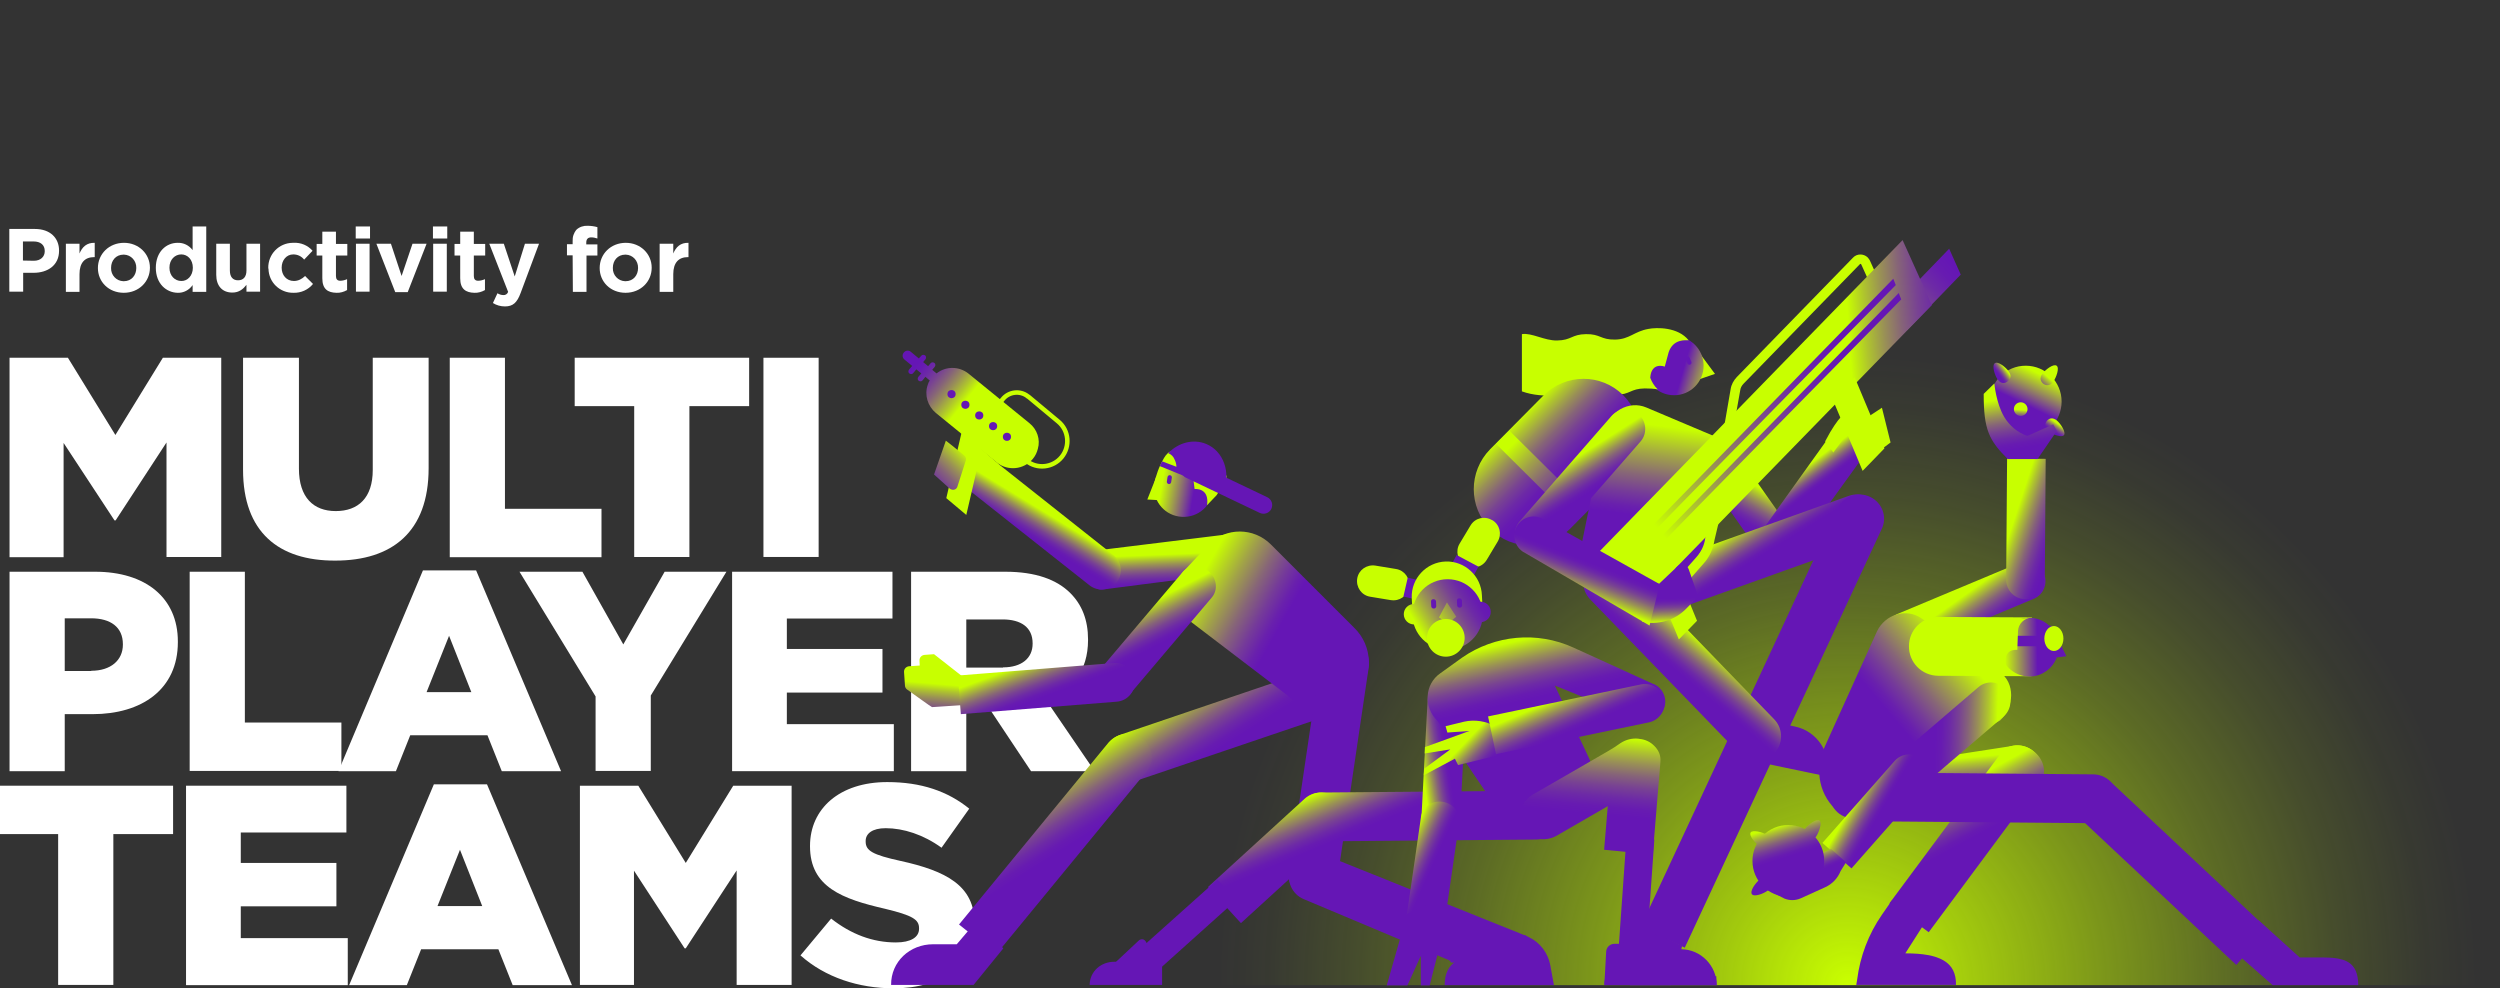<?xml version="1.0" encoding="utf-8"?>
<!-- Generator: Adobe Illustrator 22.1.0, SVG Export Plug-In . SVG Version: 6.00 Build 0)  -->
<svg version="1.1" id="Layer_1" xmlns="http://www.w3.org/2000/svg" xmlns:xlink="http://www.w3.org/1999/xlink" x="0px" y="0px"
	 viewBox="0 0 1100.6 435.1" style="enable-background:new 0 0 1100.6 435.1;" xml:space="preserve">
<rect x="0" y="0" width="1100.6" height="435.1" fill="#333333" stroke="none"/>
<style type="text/css">
	.st0{fill:url(#SVGID_1_);}
	.st1{fill:#FFFFFF;}
	.st2{fill:#C8FF00;}
	.st3{fill:url(#SVGID_2_);}
	.st4{fill:#6516B5;}
	.st5{fill:url(#SVGID_3_);}
	.st6{fill:url(#SVGID_4_);}
	.st7{fill:url(#SVGID_5_);}
	.st8{fill:url(#SVGID_6_);}
	.st9{fill:url(#SVGID_7_);}
	.st10{fill:url(#SVGID_8_);}
	.st11{fill:url(#SVGID_9_);}
	.st12{fill:url(#SVGID_10_);}
	.st13{fill:url(#SVGID_11_);}
	.st14{fill:url(#SVGID_12_);}
	.st15{fill:url(#SVGID_13_);}
	.st16{fill:url(#SVGID_14_);}
	.st17{fill:url(#SVGID_15_);}
	.st18{fill:url(#SVGID_16_);}
	.st19{fill:url(#SVGID_17_);}
	.st20{fill:url(#SVGID_18_);}
	.st21{fill:url(#SVGID_19_);}
	.st22{fill:url(#SVGID_20_);}
	.st23{fill:url(#SVGID_21_);}
	.st24{fill:url(#SVGID_22_);}
	.st25{fill:url(#SVGID_23_);}
	.st26{fill:url(#SVGID_24_);}
	.st27{fill:url(#SVGID_25_);}
	.st28{fill:url(#SVGID_26_);}
	.st29{fill:url(#SVGID_27_);}
	.st30{fill:url(#SVGID_28_);}
	.st31{fill:url(#SVGID_29_);}
	.st32{fill:url(#SVGID_30_);}
	.st33{fill:url(#SVGID_31_);}
	.st34{fill:url(#SVGID_32_);}
	.st35{fill:url(#SVGID_33_);}
	.st36{fill:url(#SVGID_34_);}
	.st37{fill:url(#SVGID_35_);}
	.st38{fill:url(#SVGID_36_);}
	.st39{fill:url(#SVGID_37_);}
	.st40{fill:url(#SVGID_38_);}
	.st41{fill:url(#SVGID_39_);}
	.st42{fill:url(#SVGID_40_);}
	.st43{fill:url(#SVGID_41_);}
	.st44{fill:url(#SVGID_42_);}
	.st45{fill:url(#SVGID_43_);}
	.st46{fill:url(#SVGID_44_);}
	.st47{fill:url(#SVGID_45_);}
	.st48{fill:url(#SVGID_46_);}
	.st49{fill:url(#SVGID_47_);}
	.st50{fill:url(#SVGID_48_);}
	.st51{fill:url(#SVGID_49_);}
	.st52{fill:url(#SVGID_50_);}
	.st53{fill:url(#SVGID_51_);}
	.st54{fill:url(#SVGID_52_);}
	.st55{fill:url(#SVGID_53_);}
	.st56{fill:url(#SVGID_54_);}
	.st57{fill:url(#SVGID_55_);}
	.st58{fill:url(#SVGID_56_);}
	.st59{fill:url(#SVGID_57_);}
	.st60{fill:none;stroke:#C8FF00;stroke-width:2;stroke-miterlimit:10;}
	.st61{fill:url(#SVGID_58_);}
	.st62{fill:url(#SVGID_59_);}
	.st63{fill:url(#SVGID_60_);}
</style>
<title>gamedev</title>
<g>
	
		<radialGradient id="SVGID_1_" cx="354.03" cy="458.187" r="277.357" gradientTransform="matrix(6.123234e-17 -1 1 6.123234e-17 355.239 787.386)" gradientUnits="userSpaceOnUse">
		<stop  offset="0" style="stop-color:#C9FF00"/>
		<stop  offset="0.192" style="stop-color:#C9FF00;stop-opacity:0.745"/>
		<stop  offset="0.41" style="stop-color:#C9FF00;stop-opacity:0.483"/>
		<stop  offset="0.608" style="stop-color:#C9FF00;stop-opacity:0.275"/>
		<stop  offset="0.779" style="stop-color:#C9FF00;stop-opacity:0.125"/>
		<stop  offset="0.915" style="stop-color:#C9FF00;stop-opacity:3.363000e-02"/>
		<stop  offset="1" style="stop-color:#C9FF00;stop-opacity:0"/>
	</radialGradient>
	<rect x="533.1" class="st0" width="564.8" height="433.7"/>
	<g>
		<path class="st1" d="M4.1,100.8h11.3c6.6,0,10.6,3.9,10.6,9.5v0.1c0,6.4-5,9.7-11.2,9.7h-4.6v8.3H4.1V100.8z M14.9,114.8
			c3,0,4.8-1.8,4.8-4.2v-0.1c0-2.7-1.9-4.2-4.9-4.2h-4.7v8.4L14.9,114.8z"/>
		<path class="st1" d="M29,107.3h6v4.3c1.2-2.9,3.2-4.8,6.7-4.7v6.3h-0.3c-4,0-6.4,2.4-6.4,7.5v7.8h-6V107.3z"/>
		<path class="st1" d="M43.1,118L43.1,118c0-6.2,4.9-11.1,11.5-11.1c6.5,0,11.4,4.9,11.4,10.9v0.1c0,6.1-4.9,11-11.5,11
			S43.1,124.1,43.1,118z M60,118L60,118c0.1-3.2-2.3-5.8-5.4-5.9c-0.1,0-0.1,0-0.2,0c-3.4,0-5.5,2.6-5.5,5.8v0.1
			c-0.1,3.1,2.3,5.7,5.4,5.8c0.1,0,0.1,0,0.2,0C58,123.8,60,121.1,60,118z"/>
		<path class="st1" d="M68.6,117.9L68.6,117.9c0-7.1,4.6-11,9.6-11c2.6-0.1,5,1.1,6.6,3.2V99.7h6v28.8h-6v-3c-1.5,2.2-4,3.5-6.6,3.4
			C73.3,128.8,68.6,125,68.6,117.9z M84.9,117.9L84.9,117.9c0-3.6-2.3-5.9-5.1-5.9c-2.8,0-5.2,2.3-5.2,5.8v0.1
			c0,3.5,2.4,5.8,5.2,5.8C82.5,123.8,84.9,121.4,84.9,117.9z"/>
		<path class="st1" d="M95.2,121v-13.7h6v11.8c0,2.8,1.3,4.3,3.6,4.3c2.3,0,3.7-1.5,3.7-4.3v-11.8h6v21.1h-6v-3
			c-1.4,1.8-3.2,3.4-6.2,3.4C97.8,128.8,95.2,125.8,95.2,121z"/>
		<path class="st1" d="M118.1,118L118.1,118c-0.1-6.1,4.7-11,10.7-11.1c0.1,0,0.3,0,0.4,0c3.2-0.2,6.3,1.1,8.4,3.5l-3.7,3.9
			c-1.2-1.5-2.9-2.3-4.8-2.3c-3,0-5.1,2.6-5.1,5.8v0.1c0,3.2,2.1,5.8,5.4,5.8c1.9,0,3.6-0.9,4.9-2.2l3.5,3.5c-2.1,2.6-5.3,4-8.6,3.9
			c-6,0.1-10.9-4.6-11-10.6C118.1,118.2,118.1,118.1,118.1,118z"/>
		<path class="st1" d="M141.9,122.5v-10h-2.5v-5.1h2.5V102h6v5.4h5v5.1h-5v9c0,1.4,0.6,2.1,1.9,2.1c1,0,2.1-0.3,3-0.7v4.8
			c-1.4,0.8-3.1,1.3-4.7,1.2C144.3,128.8,141.9,127.3,141.9,122.5z"/>
		<path class="st1" d="M156.6,99.7h6.3v5.3h-6.3V99.7z M156.7,107.3h6v21.1h-6V107.3z"/>
		<path class="st1" d="M165.7,107.3h6.4l4.7,14.2l4.8-14.2h6.2l-8.3,21.3H174L165.7,107.3z"/>
		<path class="st1" d="M190.6,99.7h6.3v5.3h-6.3V99.7z M190.7,107.3h6v21.1h-6V107.3z"/>
		<path class="st1" d="M202.6,122.5v-10h-2.5v-5.1h2.5V102h6v5.4h5v5.1h-5v9c0,1.4,0.6,2.1,1.9,2.1c1,0,2.1-0.3,3-0.7v4.8
			c-1.4,0.8-3.1,1.3-4.7,1.2C205.1,128.8,202.6,127.3,202.6,122.5z"/>
		<path class="st1" d="M231.1,107.3h6.2l-8.1,21.7c-1.6,4.3-3.4,5.9-6.9,5.9c-1.9,0-3.7-0.5-5.3-1.5l2-4.3c0.8,0.5,1.7,0.8,2.6,0.8
			c0.9,0.1,1.8-0.5,2.1-1.4l-8.3-21.2h6.4l4.8,14.4L231.1,107.3z"/>
		<path class="st1" d="M252.1,112.4h-2.5v-4.9h2.5v-1.3c-0.1-1.9,0.5-3.7,1.7-5.1c1.3-1.2,3.1-1.8,4.9-1.7c1.4,0,2.9,0.2,4.3,0.6v5
			c-0.9-0.3-1.8-0.5-2.7-0.5c-1.4,0-2.2,0.7-2.2,2.3v0.8h4.9v4.9h-4.8v16h-6L252.1,112.4L252.1,112.4z"/>
		<path class="st1" d="M264,118L264,118c0-6.2,4.9-11.1,11.5-11.1c6.5,0,11.4,4.9,11.4,10.9v0.1c0,6.1-4.9,11-11.5,11
			S264,124.1,264,118z M280.9,118L280.9,118c0.1-3.2-2.3-5.8-5.4-5.9c-0.1,0-0.1,0-0.2,0c-3.4,0-5.5,2.6-5.5,5.8v0.1
			c-0.1,3.1,2.3,5.7,5.4,5.8c0.1,0,0.1,0,0.2,0C278.9,123.8,280.9,121.1,280.9,118z"/>
		<path class="st1" d="M290.4,107.3h6v4.3c1.2-2.9,3.2-4.8,6.7-4.7v6.3h-0.3c-4,0-6.4,2.4-6.4,7.5v7.8h-6L290.4,107.3L290.4,107.3z"
			/>
		<path class="st1" d="M4.2,157.5h25.7l20.9,34l20.9-34h25.7v87.7H73.3v-50.4l-22.4,34.3h-0.5L28,195v50.3H4.2V157.5z"/>
		<path class="st1" d="M107,206.8v-49.3h24.6v48.8c0,12.7,6.4,18.7,16.2,18.7c9.9,0,16.3-5.8,16.3-18.1v-49.4h24.6v48.6
			c0,28.2-16.2,40.7-41.1,40.7C122.6,246.9,107,234.2,107,206.8z"/>
		<path class="st1" d="M198,157.5h24.3V224h42.5v21.3H198V157.5z"/>
		<path class="st1" d="M279.2,178.8H253v-21.3h76.8v21.3h-26.3v66.4h-24.3V178.8z"/>
		<path class="st1" d="M336.1,157.5h24.3v87.7h-24.3V157.5z"/>
		<path class="st1" d="M4.2,251.7h37.7c22.1,0,36.4,11.4,36.4,30.7v0.3c0,20.8-15.9,31.7-37.6,31.7H28.5v25.1H4.2V251.7z
			 M40.2,295.3c8.5,0,13.9-4.6,13.9-11.5v-0.2c0-7.5-5.4-11.4-14-11.4H28.5v23.2h11.7V295.3z"/>
		<path class="st1" d="M83.5,251.7h24.3v66.4h42.5v21.3H83.5V251.7z"/>
		<path class="st1" d="M186.2,251.1h23.4l37.4,88.4h-26.1l-6.3-15.8h-34l-6.3,15.8H149L186.2,251.1z M207.5,304.7l-9.8-24.8
			l-9.9,24.8H207.5z"/>
		<path class="st1" d="M262.2,306.6l-33.5-54.9h27.7l18,32l18.2-32h27.2l-33.3,54.5v33.2h-24.3L262.2,306.6L262.2,306.6z"/>
		<path class="st1" d="M322.3,251.7h70.6v20.6h-46.5v13.4h42.1v19.2h-42.1v13.9h47.1v20.7h-71.2V251.7z"/>
		<path class="st1" d="M401.1,251.7h41.5c13.4,0,22.7,3.5,28.6,9.4c5.1,5.1,7.8,11.8,7.8,20.4v0.3c0,13.5-7.1,22.4-18,27.1
			l20.9,30.6h-28l-17.7-26.6h-10.8v26.6h-24.3V251.7z M441.6,293.8c8.1,0,13-4,13-10.4v-0.2c0-7-5.1-10.5-13.2-10.5h-16v21.2h16.2
			V293.8z"/>
		<path class="st1" d="M25.6,367.2H-0.6v-21.3h76.8v21.3H49.9v66.4H25.6V367.2z"/>
		<path class="st1" d="M81.9,345.9h70.6v20.6H106v13.4h42.1V399H106v14h47.1v20.7H81.9V345.9z"/>
		<path class="st1" d="M191,345.3h23.4l37.4,88.4h-26.1l-6.3-15.8h-34l-6.3,15.8h-25.4L191,345.3z M212.3,398.9l-9.8-24.8l-9.9,24.8
			H212.3z"/>
		<path class="st1" d="M255.3,345.9H281l20.9,34l20.9-34h25.7v87.7h-24.2v-50.4l-22.4,34.3h-0.5l-22.3-34.2v50.3h-23.8V345.9z"/>
		<path class="st1" d="M352.4,420.6l13.5-16.2c8.8,6.9,18.3,10.5,28.5,10.5c6.6,0,10.2-2.3,10.2-6v-0.3c0-3.8-2.9-5.6-14.9-8.5
			c-18.7-4.3-33.1-9.5-33.1-27.5v-0.2c0-16.3,12.9-28.1,34-28.1c14.9,0,26.6,4,36.1,11.7l-12.2,17.2c-8-5.8-16.8-8.6-24.6-8.6
			c-5.9,0-8.8,2.4-8.8,5.6v0.3c0,4,3,5.8,15.3,8.5c20.1,4.4,32.6,10.9,32.6,27.3v0.2c0,17.9-14.2,28.6-35.5,28.6
			C378,435.1,363.3,430.3,352.4,420.6z"/>
	</g>
	<polygon class="st2" points="748.7,156.1 755,164.6 748.3,166.9 	"/>
	
		<linearGradient id="SVGID_2_" gradientUnits="userSpaceOnUse" x1="11199.633" y1="4235.726" x2="11168.985" y2="4235.954" gradientTransform="matrix(0.959 0.285 -0.285 0.959 -8778.018 -7088.421)">
		<stop  offset="0" style="stop-color:#C8FF00"/>
		<stop  offset="0.471" style="stop-color:#6516B5"/>
	</linearGradient>
	<circle class="st3" cx="737" cy="161" r="13"/>
	<path class="st4" d="M742.6,156.9L742.6,156.9c0.5-0.2,1,0,1.2,0.5l0.8,1.9c0.2,0.5,0,1-0.5,1.2l0,0c-0.5,0.2-1,0-1.2-0.5l-0.8-1.9
		C741.9,157.6,742.1,157.1,742.6,156.9z"/>
	<path class="st2" d="M725.7,144.8c-6.3,1.1-8.3,4.6-14.7,4.7c-6.4,0.1-6.4-2.5-12.8-2.4c-6.4,0.1-6.3,2.7-12.7,2.8
		c-5.6,0.1-11.2-3.5-15.5-2.8v25.2c5,1.8,10,2,15.9,1.9c6.4-0.1,6.3-2.7,12.7-2.8s6.4,2.5,12.8,2.4c6.4-0.1,6.3-2.7,12.7-2.8
		c1.9,0,3.8,0.1,5.7,0.4c-1.5-1.4-2.6-3.2-3.3-5.1c0.5-7.2,6.4-4.9,6.4-4.9l1.7-6.3c2-6,7.5-5.3,8.8-5.3
		C738.7,143.9,729.3,144.1,725.7,144.8z"/>
	
		<linearGradient id="SVGID_3_" gradientUnits="userSpaceOnUse" x1="314.284" y1="-5233.762" x2="363.952" y2="-5233.762" gradientTransform="matrix(0.71 0.705 -0.705 0.71 -3243.649 3677.666)">
		<stop  offset="0" style="stop-color:#C8FF00"/>
		<stop  offset="0.102" style="stop-color:#AFC52D"/>
		<stop  offset="0.208" style="stop-color:#999056"/>
		<stop  offset="0.312" style="stop-color:#866478"/>
		<stop  offset="0.411" style="stop-color:#784293"/>
		<stop  offset="0.506" style="stop-color:#6D2AA6"/>
		<stop  offset="0.592" style="stop-color:#671BB1"/>
		<stop  offset="0.664" style="stop-color:#6516B5"/>
	</linearGradient>
	<path class="st5" d="M656,197.8l23.5-23.7c9.7-9.7,25.4-9.8,35.1-0.1l0,0l0,0c9.7,9.7,9.8,25.4,0.1,35.1l-23.5,23.7
		c-9.7,9.7-25.4,9.8-35.1,0.1l0,0C646.4,223.3,646.4,207.6,656,197.8z"/>
	
		<linearGradient id="SVGID_4_" gradientUnits="userSpaceOnUse" x1="508.191" y1="-5224.796" x2="565.862" y2="-5224.796" gradientTransform="matrix(0.691 0.686 -0.705 0.71 -3367.132 3555.016)">
		<stop  offset="0" style="stop-color:#C8FF00"/>
		<stop  offset="3.554000e-02" style="stop-color:#C1EE0D"/>
		<stop  offset="0.202" style="stop-color:#A1A248"/>
		<stop  offset="0.35" style="stop-color:#876677"/>
		<stop  offset="0.475" style="stop-color:#753B99"/>
		<stop  offset="0.572" style="stop-color:#6920AD"/>
		<stop  offset="0.629" style="stop-color:#6516B5"/>
	</linearGradient>
	<polygon class="st6" points="658.6,195.4 664.5,189.6 699.2,224 693.3,229.9 	"/>
	
		<linearGradient id="SVGID_5_" gradientUnits="userSpaceOnUse" x1="10147.991" y1="-1513.175" x2="10131.365" y2="-1491.007" gradientTransform="matrix(0.923 -0.133 -8.987000e-02 0.837 -8730.966 2829.217)">
		<stop  offset="0" style="stop-color:#C8FF00"/>
		<stop  offset="0.102" style="stop-color:#AFC52D"/>
		<stop  offset="0.208" style="stop-color:#999056"/>
		<stop  offset="0.312" style="stop-color:#866478"/>
		<stop  offset="0.411" style="stop-color:#784293"/>
		<stop  offset="0.506" style="stop-color:#6D2AA6"/>
		<stop  offset="0.592" style="stop-color:#671BB1"/>
		<stop  offset="0.664" style="stop-color:#6516B5"/>
	</linearGradient>
	<path class="st7" d="M750.2,193.8L750.2,193.8c-3.8,2.7-5.2,7.4-3,10.5l28.3,40.3c2.2,3.1,7,3.4,10.9,0.7l0,0
		c3.8-2.7,5.2-7.4,3-10.5l-28.3-40.3C758.9,191.4,754,191.1,750.2,193.8z"/>
	
		<linearGradient id="SVGID_6_" gradientUnits="userSpaceOnUse" x1="424.292" y1="-1141.922" x2="435.745" y2="-1132.278" gradientTransform="matrix(0.975 0.223 -0.223 0.975 123.882 1226.491)">
		<stop  offset="0" style="stop-color:#C8FF00"/>
		<stop  offset="0.102" style="stop-color:#AFC52D"/>
		<stop  offset="0.208" style="stop-color:#999056"/>
		<stop  offset="0.312" style="stop-color:#866478"/>
		<stop  offset="0.411" style="stop-color:#784293"/>
		<stop  offset="0.506" style="stop-color:#6D2AA6"/>
		<stop  offset="0.592" style="stop-color:#671BB1"/>
		<stop  offset="0.664" style="stop-color:#6516B5"/>
	</linearGradient>
	<path class="st8" d="M827.5,191l-17.5-5.3l-36.6,51.1c-2.7,3.8-1.9,9.1,1.9,11.9l0,0c3.8,2.7,9.1,1.9,11.9-1.9L827.5,191z"/>
	
		<linearGradient id="SVGID_7_" gradientUnits="userSpaceOnUse" x1="765.955" y1="562.642" x2="777.893" y2="582.12" gradientTransform="matrix(1 0 0 1 0 -330)">
		<stop  offset="0" style="stop-color:#C8FF00"/>
		<stop  offset="0.102" style="stop-color:#AFC52D"/>
		<stop  offset="0.208" style="stop-color:#999056"/>
		<stop  offset="0.312" style="stop-color:#866478"/>
		<stop  offset="0.411" style="stop-color:#784293"/>
		<stop  offset="0.506" style="stop-color:#6D2AA6"/>
		<stop  offset="0.592" style="stop-color:#671BB1"/>
		<stop  offset="0.664" style="stop-color:#6516B5"/>
	</linearGradient>
	<path class="st9" d="M725.1,250.1l88.8-31.8c5.6-2,11.7,0.9,13.7,6.5l0,0l0,0c2,5.6-0.9,11.7-6.5,13.7l0,0l-88.8,31.8
		c-5.6,2-11.7-0.9-13.7-6.5l0,0C716.6,258.3,719.5,252.1,725.1,250.1L725.1,250.1z"/>
	<path class="st4" d="M823.2,218.7L823.2,218.7c-5.4-2.5-11.8-0.1-14.3,5.2L768,311.8l19.5,9l40.9-87.9
		C831,227.6,828.6,221.2,823.2,218.7z"/>
	<path class="st4" d="M777.4,315.2L777.4,315.2c-5.4-2.5-11.8-0.1-14.3,5.2l-40.9,87.8l19.5,9l40.9-87.8
		C785.1,324.1,782.8,317.7,777.4,315.2z"/>
	<path class="st4" d="M790,319.8l-20.7-4.3l-3.8,18.2l38.8,8.1l0,0C806.5,331.7,800.1,321.8,790,319.8z"/>
	<path class="st4" d="M740.2,417.9l0.3-1.5l-17.3-8.4l0,0c-3.7,6.5-5.6,13.8-5.6,21.3v4.4h38.2C755.7,425.1,748.8,418,740.2,417.9z"
		/>
	
		<linearGradient id="SVGID_8_" gradientUnits="userSpaceOnUse" x1="780.623" y1="2542.759" x2="817.566" y2="2595.34" gradientTransform="matrix(-0.885 0.466 0.466 0.885 242.251 -2425.957)">
		<stop  offset="0" style="stop-color:#C8FF00"/>
		<stop  offset="3.554000e-02" style="stop-color:#C1EE0D"/>
		<stop  offset="0.202" style="stop-color:#A1A248"/>
		<stop  offset="0.35" style="stop-color:#876677"/>
		<stop  offset="0.475" style="stop-color:#753B99"/>
		<stop  offset="0.572" style="stop-color:#6920AD"/>
		<stop  offset="0.629" style="stop-color:#6516B5"/>
	</linearGradient>
	<path class="st10" d="M711.2,269.5L711.2,269.5c-10.6-3.7-17.8-15-15.6-26.5l10.9-53.2c1.6-8.6,10.6-13.7,18.3-10.4l36.2,15.3
		c7.5,3.1,10.2,12.5,5.7,19.6l-28.2,45C732.6,268.7,721.3,272.9,711.2,269.5z"/>
	
		<linearGradient id="SVGID_9_" gradientUnits="userSpaceOnUse" x1="747.908" y1="611.52" x2="731.432" y2="631.068" gradientTransform="matrix(1 0 0 1 6.819126e-06 -330)">
		<stop  offset="0" style="stop-color:#C8FF00"/>
		<stop  offset="0.102" style="stop-color:#AFC52D"/>
		<stop  offset="0.208" style="stop-color:#999056"/>
		<stop  offset="0.312" style="stop-color:#866478"/>
		<stop  offset="0.411" style="stop-color:#784293"/>
		<stop  offset="0.506" style="stop-color:#6D2AA6"/>
		<stop  offset="0.592" style="stop-color:#671BB1"/>
		<stop  offset="0.664" style="stop-color:#6516B5"/>
	</linearGradient>
	<path class="st11" d="M700.3,248.6L700.3,248.6c4.3-4.1,11.1-4,15.2,0.3l0,0l65.6,67.8c4.1,4.3,4,11.1-0.3,15.2l0,0l0,0
		c-4.3,4.1-11.1,4-15.2-0.3l0,0L700,263.8C695.9,259.5,696,252.7,700.3,248.6L700.3,248.6z"/>
	
		<linearGradient id="SVGID_10_" gradientUnits="userSpaceOnUse" x1="660.346" y1="280.298" x2="674.029" y2="300.264" gradientTransform="matrix(0.999 3.325250e-02 -3.325250e-02 0.999 39.853 -98.134)">
		<stop  offset="0" style="stop-color:#C8FF00"/>
		<stop  offset="0.102" style="stop-color:#AFC52D"/>
		<stop  offset="0.208" style="stop-color:#999056"/>
		<stop  offset="0.312" style="stop-color:#866478"/>
		<stop  offset="0.411" style="stop-color:#784293"/>
		<stop  offset="0.506" style="stop-color:#6D2AA6"/>
		<stop  offset="0.592" style="stop-color:#671BB1"/>
		<stop  offset="0.664" style="stop-color:#6516B5"/>
	</linearGradient>
	<path class="st12" d="M669,229.5l40.4-46.3c3.1-3.5,8.5-3.9,12-0.8l0,0l0,0c3.5,3.1,3.9,8.5,0.8,12l0,0l-40.4,46.3
		c-3.1,3.5-8.5,3.9-12,0.8l0,0C666.2,238.4,665.9,233.1,669,229.5z"/>
	
		<linearGradient id="SVGID_11_" gradientUnits="userSpaceOnUse" x1="-3234.737" y1="4895.71" x2="-3150.95" y2="4902.1" gradientTransform="matrix(0.698 -0.716 0.716 0.698 -429.282 -5579.971)">
		<stop  offset="0" style="stop-color:#C8FF00"/>
		<stop  offset="0.102" style="stop-color:#AFC52D"/>
		<stop  offset="0.208" style="stop-color:#999056"/>
		<stop  offset="0.312" style="stop-color:#866478"/>
		<stop  offset="0.411" style="stop-color:#784293"/>
		<stop  offset="0.506" style="stop-color:#6D2AA6"/>
		<stop  offset="0.592" style="stop-color:#671BB1"/>
		<stop  offset="0.664" style="stop-color:#6516B5"/>
	</linearGradient>
	<polygon class="st13" points="863.2,120.9 839.6,145.3 835.3,133.1 858.1,109.5 	"/>
	<path class="st2" d="M763.2,188.2l-4.1-0.7l2.8-16.2c0.3-2,1.3-3.8,2.7-5.3l51.2-52.6c1.7-1.8,4.6-1.8,6.4-0.1
		c0.4,0.4,0.7,0.9,1,1.4l3.7,8.2l-3.8,1.7l-3.7-8.2c-0.1-0.2-0.3-0.3-0.5-0.2c0,0-0.1,0-0.1,0.1l-51.2,52.6c-0.8,0.8-1.4,1.9-1.5,3
		L763.2,188.2z"/>
	
		<linearGradient id="SVGID_12_" gradientUnits="userSpaceOnUse" x1="-3257.623" y1="4915.399" x2="-3201.675" y2="4965.79" gradientTransform="matrix(0.698 -0.716 0.716 0.698 -429.282 -5579.971)">
		<stop  offset="0" style="stop-color:#C8FF00"/>
		<stop  offset="0.102" style="stop-color:#AFC52D"/>
		<stop  offset="0.208" style="stop-color:#999056"/>
		<stop  offset="0.312" style="stop-color:#866478"/>
		<stop  offset="0.411" style="stop-color:#784293"/>
		<stop  offset="0.506" style="stop-color:#6D2AA6"/>
		<stop  offset="0.592" style="stop-color:#671BB1"/>
		<stop  offset="0.664" style="stop-color:#6516B5"/>
	</linearGradient>
	<path class="st14" d="M850.5,134.3L725.1,263c-3.4,3.5-9.1,3.6-12.6,0.2c-1-0.9-1.7-2.1-2.2-3.4l-6.1-17.1l133.4-137L850.5,134.3z"
		/>
	<polygon class="st2" points="829.6,197.4 820,207.3 806.9,176 816.5,166.1 	"/>
	
		<linearGradient id="SVGID_13_" gradientUnits="userSpaceOnUse" x1="-3302.957" y1="4906.493" x2="-3152.765" y2="4917.947" gradientTransform="matrix(0.698 -0.716 0.716 0.698 -429.282 -5579.971)">
		<stop  offset="0" style="stop-color:#C8FF00"/>
		<stop  offset="0.102" style="stop-color:#AFC52D"/>
		<stop  offset="0.208" style="stop-color:#999056"/>
		<stop  offset="0.312" style="stop-color:#866478"/>
		<stop  offset="0.411" style="stop-color:#784293"/>
		<stop  offset="0.506" style="stop-color:#6D2AA6"/>
		<stop  offset="0.592" style="stop-color:#671BB1"/>
		<stop  offset="0.664" style="stop-color:#6516B5"/>
	</linearGradient>
	<polygon class="st15" points="747.1,273.3 739.1,281.5 717.6,229.2 725.7,221 	"/>
	<path class="st2" d="M828.5,179.5l3.8,15.3l-7.5,5.6c-0.9,0.7-2.2,0.5-2.9-0.4c-0.2-0.2-0.3-0.5-0.4-0.8l-2.6-11.8
		c-0.2-0.8,0.2-1.7,0.9-2.2C822.5,183.5,828.5,179.5,828.5,179.5z M812.8,181.6L812.8,181.6c-2.9,2.1-4.5,4.4-7.1,8.7l-2.2,4
		l3.6,4.9l9.3-12.6c1-0.7,1.4-1.9,1.1-3.1l0,0c-0.4-1.6-2-2.6-3.6-2.3C813.6,181.2,813.2,181.4,812.8,181.6z"/>
	<path class="st2" d="M743.3,255.7l-3.2-2.8l6.7-7.6c2.1-2.3,3.5-5.2,3.9-8.3v-0.2l2.8-11.9l4.1,1l-2.8,11.8c-0.6,4-2.3,7.7-5,10.6
		L743.3,255.7z"/>
	
		<linearGradient id="SVGID_14_" gradientUnits="userSpaceOnUse" x1="-3353.421" y1="4886.438" x2="-3177.504" y2="4884.731" gradientTransform="matrix(0.698 -0.716 0.716 0.698 -429.282 -5579.971)">
		<stop  offset="0" style="stop-color:#C8FF00"/>
		<stop  offset="0.102" style="stop-color:#AFC52D"/>
		<stop  offset="0.208" style="stop-color:#999056"/>
		<stop  offset="0.312" style="stop-color:#866478"/>
		<stop  offset="0.411" style="stop-color:#784293"/>
		<stop  offset="0.506" style="stop-color:#6D2AA6"/>
		<stop  offset="0.592" style="stop-color:#671BB1"/>
		<stop  offset="0.664" style="stop-color:#6516B5"/>
	</linearGradient>
	<path class="st16" d="M728.7,233.4l-0.5-2.7l105.3-108l1.1,2.8C834.5,125.6,728.8,233.1,728.7,233.4z"/>
	
		<linearGradient id="SVGID_15_" gradientUnits="userSpaceOnUse" x1="-3354.029" y1="4892.558" x2="-3180.619" y2="4890.876" gradientTransform="matrix(0.698 -0.716 0.716 0.698 -429.282 -5579.971)">
		<stop  offset="0" style="stop-color:#C8FF00"/>
		<stop  offset="0.102" style="stop-color:#AFC52D"/>
		<stop  offset="0.208" style="stop-color:#999056"/>
		<stop  offset="0.312" style="stop-color:#866478"/>
		<stop  offset="0.411" style="stop-color:#784293"/>
		<stop  offset="0.506" style="stop-color:#6D2AA6"/>
		<stop  offset="0.592" style="stop-color:#671BB1"/>
		<stop  offset="0.664" style="stop-color:#6516B5"/>
	</linearGradient>
	<path class="st17" d="M732.7,238.1l-0.5-2.7L835.9,129l1.1,2.8C837,131.8,732.8,237.8,732.7,238.1z"/>
	
		<linearGradient id="SVGID_16_" gradientUnits="userSpaceOnUse" x1="735.201" y1="603.882" x2="734.782" y2="588.174" gradientTransform="matrix(1 0 0 1 0 -330)">
		<stop  offset="0" style="stop-color:#C8FF00"/>
		<stop  offset="0.102" style="stop-color:#AFC52D"/>
		<stop  offset="0.208" style="stop-color:#999056"/>
		<stop  offset="0.312" style="stop-color:#866478"/>
		<stop  offset="0.411" style="stop-color:#784293"/>
		<stop  offset="0.506" style="stop-color:#6D2AA6"/>
		<stop  offset="0.592" style="stop-color:#671BB1"/>
		<stop  offset="0.664" style="stop-color:#6516B5"/>
	</linearGradient>
	<path class="st18" d="M727,260.9L727,260.9c-0.7-2.2-1.7-4.3-2.9-6.2l6.2,2.4l8.2-7.8c1.2-1.1,3.1-1.1,4.2,0.1
		c0.3,0.3,0.5,0.7,0.7,1.1l3.6,10.3c0.4,1.1,0.1,2.3-0.8,3.2l-3.8,3.9c-5,5.2-12.4,7.4-19.5,5.8l0,0l3-10.6L727,260.9z"/>
	<rect x="717.5" y="429.8" class="st4" width="38.1" height="3.9"/>
	
		<linearGradient id="SVGID_17_" gradientUnits="userSpaceOnUse" x1="693.902" y1="591.393" x2="702.051" y2="570.318" gradientTransform="matrix(1 0 0 1 0 -330)">
		<stop  offset="0" style="stop-color:#C8FF00"/>
		<stop  offset="0.102" style="stop-color:#AFC52D"/>
		<stop  offset="0.208" style="stop-color:#999056"/>
		<stop  offset="0.312" style="stop-color:#866478"/>
		<stop  offset="0.411" style="stop-color:#784293"/>
		<stop  offset="0.506" style="stop-color:#6D2AA6"/>
		<stop  offset="0.592" style="stop-color:#671BB1"/>
		<stop  offset="0.664" style="stop-color:#6516B5"/>
	</linearGradient>
	<path class="st19" d="M726.2,275.4l4.5-18.2L680,228.9c-3.9-2.7-9.1-1.7-11.8,2.1l0,0c-2.7,3.9-1.7,9.1,2.1,11.8L726.2,275.4z"/>
	
		<linearGradient id="SVGID_18_" gradientUnits="userSpaceOnUse" x1="862.927" y1="593.368" x2="878.286" y2="614.871" gradientTransform="matrix(1 0 0 1 0 -330)">
		<stop  offset="0" style="stop-color:#C8FF00"/>
		<stop  offset="0.102" style="stop-color:#AFC52D"/>
		<stop  offset="0.208" style="stop-color:#999056"/>
		<stop  offset="0.312" style="stop-color:#866478"/>
		<stop  offset="0.411" style="stop-color:#784293"/>
		<stop  offset="0.506" style="stop-color:#6D2AA6"/>
		<stop  offset="0.592" style="stop-color:#671BB1"/>
		<stop  offset="0.664" style="stop-color:#6516B5"/>
	</linearGradient>
	<path class="st20" d="M831.1,281.3L831.1,281.3c1.7,4.3,6.5,6.4,10.7,4.7l53.8-22.5c4.2-1.9,6-6.8,4.2-11l0,0
		c-1.7-4.3-6.5-6.4-10.7-4.7l-53.8,22.5C831.1,272.2,829.2,277.1,831.1,281.3z"/>
	
		<linearGradient id="SVGID_19_" gradientUnits="userSpaceOnUse" x1="820.194" y1="758.153" x2="822.428" y2="786.357" gradientTransform="matrix(1.005 -1.229000e-02 1.077000e-02 1 18.712 -413.225)">
		<stop  offset="0" style="stop-color:#C8FF00"/>
		<stop  offset="0.102" style="stop-color:#AFC52D"/>
		<stop  offset="0.208" style="stop-color:#999056"/>
		<stop  offset="0.312" style="stop-color:#866478"/>
		<stop  offset="0.411" style="stop-color:#784293"/>
		<stop  offset="0.506" style="stop-color:#6D2AA6"/>
		<stop  offset="0.592" style="stop-color:#671BB1"/>
		<stop  offset="0.664" style="stop-color:#6516B5"/>
	</linearGradient>
	<path class="st21" d="M805.6,351.4L805.6,351.4c0.9,5.8,6.3,9.7,12.1,8.7l72-11.1c5.8-0.9,9.7-6.2,8.9-12l0,0
		c-0.9-5.8-6.3-9.7-12.1-8.7l-72,11.1C808.8,340.2,804.8,345.6,805.6,351.4z"/>
	
		<linearGradient id="SVGID_20_" gradientUnits="userSpaceOnUse" x1="856.253" y1="679.638" x2="872.6" y2="709.796" gradientTransform="matrix(1 0 0 1 0 -330)">
		<stop  offset="0" style="stop-color:#C8FF00"/>
		<stop  offset="0.102" style="stop-color:#AFC52D"/>
		<stop  offset="0.208" style="stop-color:#999056"/>
		<stop  offset="0.312" style="stop-color:#866478"/>
		<stop  offset="0.411" style="stop-color:#784293"/>
		<stop  offset="0.506" style="stop-color:#6D2AA6"/>
		<stop  offset="0.592" style="stop-color:#671BB1"/>
		<stop  offset="0.664" style="stop-color:#6516B5"/>
	</linearGradient>
	<path class="st22" d="M895,330.5L895,330.5c-4.8-3.5-11.1-3.1-14,0.9l-49.2,66.3l17.3,12.7l49.2-66.3
		C901.3,340.1,899.8,334,895,330.5z"/>
	<path class="st4" d="M816.4,350.8L816.4,350.8c0-5.9,4.9-10.7,10.8-10.7l0,0l94.3,0.8c5.9,0,10.7,4.9,10.7,10.8l0,0l0,0
		c0,5.9-4.9,10.7-10.8,10.7l0,0l-94.3-0.8C821.1,361.6,816.3,356.7,816.4,350.8L816.4,350.8z"/>
	<path class="st4" d="M914.5,344.9L914.5,344.9c-3.8,4.4-3.5,11,0.7,14.9l69.3,65l13.9-15.7l-69.3-65c-4.1-3.9-10.6-3.6-14.5,0.5
		C914.6,344.7,914.5,344.8,914.5,344.9z"/>
	<path class="st4" d="M1022.2,421.5h-9.8l-18.1-16.4L982.6,418l17.9,15.7h37.7C1038.1,423.4,1032.5,421.5,1022.2,421.5z"/>
	<path class="st4" d="M838.8,419.7l8.1-12.7l-14.1-10.5l-4.3,6.2c-5.9,8.5-9.6,18.3-10.9,28.5l-0.4,2.4h43.9
		C861.3,423.4,853.8,419.7,838.8,419.7z"/>
	
		<linearGradient id="SVGID_21_" gradientUnits="userSpaceOnUse" x1="9246.94" y1="-9979.565" x2="9284.951" y2="-9925.464" gradientTransform="matrix(8.640478e-02 0.996 -0.996 8.640478e-02 -9877.172 -8062.98)">
		<stop  offset="0" style="stop-color:#C8FF00"/>
		<stop  offset="3.554000e-02" style="stop-color:#C1EE0D"/>
		<stop  offset="0.202" style="stop-color:#A1A248"/>
		<stop  offset="0.35" style="stop-color:#876677"/>
		<stop  offset="0.475" style="stop-color:#753B99"/>
		<stop  offset="0.572" style="stop-color:#6920AD"/>
		<stop  offset="0.629" style="stop-color:#6516B5"/>
	</linearGradient>
	<path class="st23" d="M809.5,357.5L809.5,357.5c8.8,7,11-3.8,19.5-11.9l51.5-28.4c6.4-6,6.7-16.6-0.2-21.4l-34.4-23.6
		c-6.7-4.6-16-1.8-19.6,5.8l-23.1,51C798.5,339,801.1,350.9,809.5,357.5z"/>
	
		<linearGradient id="SVGID_22_" gradientUnits="userSpaceOnUse" x1="879.204" y1="653.74" x2="838.048" y2="652.588" gradientTransform="matrix(1 0 0 1 3.770673e-05 -330)">
		<stop  offset="0" style="stop-color:#C8FF00"/>
		<stop  offset="0.102" style="stop-color:#AFC52D"/>
		<stop  offset="0.208" style="stop-color:#999056"/>
		<stop  offset="0.312" style="stop-color:#866478"/>
		<stop  offset="0.411" style="stop-color:#784293"/>
		<stop  offset="0.506" style="stop-color:#6D2AA6"/>
		<stop  offset="0.592" style="stop-color:#671BB1"/>
		<stop  offset="0.664" style="stop-color:#6516B5"/>
	</linearGradient>
	<path class="st24" d="M837.7,331l33.3-28.5c3.6-3.1,8.9-2.6,12,0.9l0,0l0,0c3.1,3.6,2.6,8.9-0.9,12l0,0l-33.3,28.5
		c-3.6,3.1-8.9,2.6-12-0.9l0,0C833.7,339.5,834.1,334.1,837.7,331L837.7,331z"/>
	
		<linearGradient id="SVGID_23_" gradientUnits="userSpaceOnUse" x1="817.677" y1="680.638" x2="833.699" y2="689.958" gradientTransform="matrix(1 0 0 1 0 -330)">
		<stop  offset="0" style="stop-color:#C8FF00"/>
		<stop  offset="0.102" style="stop-color:#AFC52D"/>
		<stop  offset="0.208" style="stop-color:#999056"/>
		<stop  offset="0.312" style="stop-color:#866478"/>
		<stop  offset="0.411" style="stop-color:#784293"/>
		<stop  offset="0.506" style="stop-color:#6D2AA6"/>
		<stop  offset="0.592" style="stop-color:#671BB1"/>
		<stop  offset="0.664" style="stop-color:#6516B5"/>
	</linearGradient>
	<path class="st25" d="M802.3,371.1l12.8,11.2l31.8-36.1c3.1-3.5,2.7-8.9-0.8-12l0,0c-3.5-3.1-8.9-2.7-12,0.8L802.3,371.1z"/>
	
		<linearGradient id="SVGID_24_" gradientUnits="userSpaceOnUse" x1="897.744" y1="494.553" x2="883.924" y2="523.03" gradientTransform="matrix(1 0 0 1 -5.144311e-06 -330)">
		<stop  offset="0" style="stop-color:#C8FF00"/>
		<stop  offset="0.471" style="stop-color:#6516B5"/>
	</linearGradient>
	<circle class="st26" cx="891.8" cy="176.8" r="15.8"/>
	
		<linearGradient id="SVGID_25_" gradientUnits="userSpaceOnUse" x1="-8173.031" y1="3321.656" x2="-8173.031" y2="3334.663" gradientTransform="matrix(-0.92 0.391 0.391 0.92 -8029.553 519.036)">
		<stop  offset="0" style="stop-color:#C8FF00"/>
		<stop  offset="0.102" style="stop-color:#AFC52D"/>
		<stop  offset="0.208" style="stop-color:#999056"/>
		<stop  offset="0.312" style="stop-color:#866478"/>
		<stop  offset="0.411" style="stop-color:#784293"/>
		<stop  offset="0.506" style="stop-color:#6D2AA6"/>
		<stop  offset="0.592" style="stop-color:#671BB1"/>
		<stop  offset="0.664" style="stop-color:#6516B5"/>
	</linearGradient>
	<path class="st27" d="M787.5,381.6l18.6-7.9l6.6,5.9l-2.4,3.9c-1.3,3.2-3.7,5.7-6.8,7.1l-10.8,4.9c-2.3,1-4.8,1-7.1,0.1l-9.8-5
		l2.5-5.2l8.3,3.7l8.7-3.8l-0.8-1.9l-5.3,2.2c-1.1,0.5-2.4,0-2.9-1.2l0,0l0,0C785.9,383.4,786.4,382.1,787.5,381.6z"/>
	
		<linearGradient id="SVGID_26_" gradientUnits="userSpaceOnUse" x1="891.609" y1="613.641" x2="919.258" y2="622.857" gradientTransform="matrix(1 -7.069223e-03 7.069223e-03 1 -9.666 -377.438)">
		<stop  offset="0" style="stop-color:#C8FF00"/>
		<stop  offset="0.102" style="stop-color:#AFC52D"/>
		<stop  offset="0.208" style="stop-color:#999056"/>
		<stop  offset="0.312" style="stop-color:#866478"/>
		<stop  offset="0.411" style="stop-color:#784293"/>
		<stop  offset="0.506" style="stop-color:#6D2AA6"/>
		<stop  offset="0.592" style="stop-color:#671BB1"/>
		<stop  offset="0.664" style="stop-color:#6516B5"/>
	</linearGradient>
	<path class="st28" d="M900.6,202l-17-0.1l-0.4,53.3c0,4.7,3.7,8.5,8.4,8.6l0,0c4.7,0,8.5-3.7,8.6-8.4L900.6,202z"/>
	<path class="st2" d="M853.2,297.5l41.1,0.2l0.2-25.9l-41.1-0.2c-7.1-0.1-13,5.7-13,12.8l0,0C840.3,291.6,846,297.4,853.2,297.5
		L853.2,297.5z"/>
	
		<linearGradient id="SVGID_27_" gradientUnits="userSpaceOnUse" x1="882.509" y1="615.049" x2="913.088" y2="614.63" gradientTransform="matrix(1 0 0 1 0 -330)">
		<stop  offset="0" style="stop-color:#C8FF00"/>
		<stop  offset="0.471" style="stop-color:#6516B5"/>
	</linearGradient>
	<path class="st29" d="M909.7,288.9l-4.3-8.8c-2.7-6.6-10.2-9.9-16.8-7.2c-6.6,2.7-9.9,10.2-7.2,16.8c2.7,6.6,10.2,9.9,16.8,7.2
		c3.4-1.4,6-4.1,7.3-7.5L909.7,288.9z"/>
	<ellipse class="st4" cx="902.6" cy="281.3" rx="5.5" ry="5.8"/>
	<ellipse class="st2" cx="904.2" cy="281.1" rx="4.2" ry="5.5"/>
	<rect x="882.3" y="279.9" class="st4" width="16.4" height="4.6"/>
	<path class="st2" d="M883.2,293c-1.7-7.7,4.9-6.9,4.9-6.9l0.3-8.2c0.1-3.2,2.7-5.8,5.9-6c0.1,0,0.2,0,0.1,0
		c-0.4,0.1-14.9,1.5-14.9,1.5l-2.8,15L883.2,293z"/>
	
		<linearGradient id="SVGID_28_" gradientUnits="userSpaceOnUse" x1="882.914" y1="492.49" x2="878.027" y2="496.121" gradientTransform="matrix(1 0 0 1 0 -330)">
		<stop  offset="0" style="stop-color:#C8FF00"/>
		<stop  offset="0.102" style="stop-color:#AFC52D"/>
		<stop  offset="0.208" style="stop-color:#999056"/>
		<stop  offset="0.312" style="stop-color:#866478"/>
		<stop  offset="0.411" style="stop-color:#784293"/>
		<stop  offset="0.506" style="stop-color:#6D2AA6"/>
		<stop  offset="0.592" style="stop-color:#671BB1"/>
		<stop  offset="0.664" style="stop-color:#6516B5"/>
	</linearGradient>
	<path class="st30" d="M884.4,163.6c1.3,1.9,0.7,3.4-0.7,4.4s-3,0.9-4.3-1s-2.6-6.2-1.2-7.1C879.6,158.9,883.1,161.7,884.4,163.6z"
		/>
	
		<linearGradient id="SVGID_29_" gradientUnits="userSpaceOnUse" x1="906.072" y1="516.654" x2="902.512" y2="521.89" gradientTransform="matrix(1 0 0 1 0 -330)">
		<stop  offset="0" style="stop-color:#C8FF00"/>
		<stop  offset="0.102" style="stop-color:#AFC52D"/>
		<stop  offset="0.208" style="stop-color:#999056"/>
		<stop  offset="0.312" style="stop-color:#866478"/>
		<stop  offset="0.411" style="stop-color:#784293"/>
		<stop  offset="0.506" style="stop-color:#6D2AA6"/>
		<stop  offset="0.592" style="stop-color:#671BB1"/>
		<stop  offset="0.664" style="stop-color:#6516B5"/>
	</linearGradient>
	<path class="st31" d="M901.7,189.7c-1.7-1.5-1.6-3.1-0.6-4.4c1.1-1.3,2.7-1.6,4.4-0.2s4.2,5.3,3.1,6.5S903.4,191.2,901.7,189.7z"/>
	
		<linearGradient id="SVGID_30_" gradientUnits="userSpaceOnUse" x1="-987.743" y1="-3802.991" x2="-988.797" y2="-3790.606" gradientTransform="matrix(0.81 0.586 -0.586 0.81 -526.013 3825.946)">
		<stop  offset="0" style="stop-color:#C8FF00"/>
		<stop  offset="0.102" style="stop-color:#AFC52D"/>
		<stop  offset="0.208" style="stop-color:#999056"/>
		<stop  offset="0.312" style="stop-color:#866478"/>
		<stop  offset="0.411" style="stop-color:#784293"/>
		<stop  offset="0.506" style="stop-color:#6D2AA6"/>
		<stop  offset="0.592" style="stop-color:#671BB1"/>
		<stop  offset="0.664" style="stop-color:#6516B5"/>
	</linearGradient>
	<path class="st32" d="M903.9,168.1c-1.3,1.8-3,1.8-4.3,0.9c-1.3-1-1.8-2.6-0.5-4.4s4.9-4.6,6.3-3.6S905.2,166.3,903.9,168.1z"/>
	
		<linearGradient id="SVGID_31_" gradientUnits="userSpaceOnUse" x1="889.573" y1="510.415" x2="888.933" y2="517.939" gradientTransform="matrix(1 0 0 1 0 -330)">
		<stop  offset="0" style="stop-color:#C8FF00"/>
		<stop  offset="0.102" style="stop-color:#AFC52D"/>
		<stop  offset="0.208" style="stop-color:#999056"/>
		<stop  offset="0.312" style="stop-color:#866478"/>
		<stop  offset="0.411" style="stop-color:#784293"/>
		<stop  offset="0.506" style="stop-color:#6D2AA6"/>
		<stop  offset="0.592" style="stop-color:#671BB1"/>
		<stop  offset="0.664" style="stop-color:#6516B5"/>
	</linearGradient>
	<circle class="st33" cx="889.6" cy="180.1" r="3"/>
	
		<linearGradient id="SVGID_32_" gradientUnits="userSpaceOnUse" x1="782.42" y1="693.736" x2="788.982" y2="714.262" gradientTransform="matrix(1 0 0 1 0 -330)">
		<stop  offset="0" style="stop-color:#C8FF00"/>
		<stop  offset="0.102" style="stop-color:#AFC52D"/>
		<stop  offset="0.208" style="stop-color:#999056"/>
		<stop  offset="0.312" style="stop-color:#866478"/>
		<stop  offset="0.411" style="stop-color:#784293"/>
		<stop  offset="0.506" style="stop-color:#6D2AA6"/>
		<stop  offset="0.592" style="stop-color:#671BB1"/>
		<stop  offset="0.664" style="stop-color:#6516B5"/>
	</linearGradient>
	<circle class="st34" cx="787.3" cy="379" r="15.8"/>
	
		<linearGradient id="SVGID_33_" gradientUnits="userSpaceOnUse" x1="768.086" y1="698.319" x2="774.649" y2="718.845" gradientTransform="matrix(1 0 0 1 0 -330)">
		<stop  offset="0" style="stop-color:#C8FF00"/>
		<stop  offset="0.102" style="stop-color:#AFC52D"/>
		<stop  offset="0.208" style="stop-color:#999056"/>
		<stop  offset="0.312" style="stop-color:#866478"/>
		<stop  offset="0.411" style="stop-color:#784293"/>
		<stop  offset="0.506" style="stop-color:#6D2AA6"/>
		<stop  offset="0.592" style="stop-color:#671BB1"/>
		<stop  offset="0.664" style="stop-color:#6516B5"/>
	</linearGradient>
	<path class="st35" d="M774.6,387.3c1.8-1.4,3.4-1,4.4,0.3s1.1,3-0.7,4.4s-6,3-7,1.7C770.2,392.4,772.8,388.7,774.6,387.3z"/>
	
		<linearGradient id="SVGID_34_" gradientUnits="userSpaceOnUse" x1="796.017" y1="689.389" x2="802.58" y2="709.914" gradientTransform="matrix(1 0 0 1 0 -330)">
		<stop  offset="0" style="stop-color:#C8FF00"/>
		<stop  offset="0.102" style="stop-color:#AFC52D"/>
		<stop  offset="0.208" style="stop-color:#999056"/>
		<stop  offset="0.312" style="stop-color:#866478"/>
		<stop  offset="0.411" style="stop-color:#784293"/>
		<stop  offset="0.506" style="stop-color:#6D2AA6"/>
		<stop  offset="0.592" style="stop-color:#671BB1"/>
		<stop  offset="0.664" style="stop-color:#6516B5"/>
	</linearGradient>
	<path class="st36" d="M799.5,368.3c-1.3,1.8-3,1.8-4.3,0.9s-1.8-2.6-0.5-4.4s5-4.5,6.3-3.6S800.8,366.4,799.5,368.3z"/>
	
		<linearGradient id="SVGID_35_" gradientUnits="userSpaceOnUse" x1="774.296" y1="696.334" x2="780.859" y2="716.859" gradientTransform="matrix(1 0 0 1 0 -330)">
		<stop  offset="0" style="stop-color:#C8FF00"/>
		<stop  offset="0.102" style="stop-color:#AFC52D"/>
		<stop  offset="0.208" style="stop-color:#999056"/>
		<stop  offset="0.312" style="stop-color:#866478"/>
		<stop  offset="0.411" style="stop-color:#784293"/>
		<stop  offset="0.506" style="stop-color:#6D2AA6"/>
		<stop  offset="0.592" style="stop-color:#671BB1"/>
		<stop  offset="0.664" style="stop-color:#6516B5"/>
	</linearGradient>
	<path class="st37" d="M777.8,367.5c1.9,1.2,2,2.8,1.2,4.2c-0.9,1.4-2.4,2-4.3,0.8s-4.9-4.6-4-6
		C771.5,365.2,775.9,366.3,777.8,367.5z"/>
	<circle class="st4" cx="790.7" cy="380.9" r="3"/>
	
		<linearGradient id="SVGID_36_" gradientUnits="userSpaceOnUse" x1="411.834" y1="630.983" x2="409.321" y2="660.514" gradientTransform="matrix(1 0 0 1 0 -330)">
		<stop  offset="0" style="stop-color:#C8FF00"/>
		<stop  offset="0.102" style="stop-color:#AFC52D"/>
		<stop  offset="0.208" style="stop-color:#999056"/>
		<stop  offset="0.312" style="stop-color:#866478"/>
		<stop  offset="0.411" style="stop-color:#784293"/>
		<stop  offset="0.506" style="stop-color:#6D2AA6"/>
		<stop  offset="0.592" style="stop-color:#671BB1"/>
		<stop  offset="0.664" style="stop-color:#6516B5"/>
	</linearGradient>
	<path class="st38" d="M425.3,310.3l-15,1c-0.2,0-8.1-5.7-10.9-7.7c-0.6-0.4-1-1.1-1-1.8l-0.4-5.9c-0.1-1.4,0.9-2.5,2.3-2.6l0,0
		l4.6-0.3l-0.1-2.1c-0.1-1.4,0.9-2.5,2.3-2.6l0,0l4.1-0.3l13,10.2C424,298.1,425.7,310.3,425.3,310.3z"/>
	
		<linearGradient id="SVGID_37_" gradientUnits="userSpaceOnUse" x1="529.731" y1="629.766" x2="553.189" y2="666.908" gradientTransform="matrix(1 0 0 1 6.103093e-06 -330)">
		<stop  offset="0" style="stop-color:#C8FF00"/>
		<stop  offset="0.102" style="stop-color:#AFC52D"/>
		<stop  offset="0.208" style="stop-color:#999056"/>
		<stop  offset="0.312" style="stop-color:#866478"/>
		<stop  offset="0.411" style="stop-color:#784293"/>
		<stop  offset="0.506" style="stop-color:#6D2AA6"/>
		<stop  offset="0.592" style="stop-color:#671BB1"/>
		<stop  offset="0.664" style="stop-color:#6516B5"/>
	</linearGradient>
	<path class="st39" d="M493.4,323.4l89.3-30.3c5.6-1.9,11.7,1.1,13.6,6.7l0,0l0,0c1.9,5.6-1.1,11.7-6.7,13.6l0,0l-89.3,30.3
		c-5.6,1.9-11.7-1.1-13.6-6.7l0,0l0,0C484.8,331.4,487.8,325.3,493.4,323.4L493.4,323.4z"/>
	
		<linearGradient id="SVGID_38_" gradientUnits="userSpaceOnUse" x1="452.019" y1="678.841" x2="476.122" y2="717.003" gradientTransform="matrix(1 0 0 1 0 -330)">
		<stop  offset="0" style="stop-color:#C8FF00"/>
		<stop  offset="0.102" style="stop-color:#AFC52D"/>
		<stop  offset="0.208" style="stop-color:#999056"/>
		<stop  offset="0.312" style="stop-color:#866478"/>
		<stop  offset="0.411" style="stop-color:#784293"/>
		<stop  offset="0.506" style="stop-color:#6D2AA6"/>
		<stop  offset="0.592" style="stop-color:#671BB1"/>
		<stop  offset="0.664" style="stop-color:#6516B5"/>
	</linearGradient>
	<path class="st40" d="M503.3,325.6L503.3,325.6c4.5,3.8,5.1,10.6,1.2,14.3l-65.9,80.2L422.2,407l65.9-80.2
		C492,322.4,498.8,321.8,503.3,325.6z"/>
	<polygon class="st2" points="509,210 505.1,219.9 512.1,220.3 	"/>
	
		<linearGradient id="SVGID_39_" gradientUnits="userSpaceOnUse" x1="-3695.17" y1="5387.707" x2="-3725.818" y2="5387.935" gradientTransform="matrix(-0.988 -0.155 -0.155 0.988 -2303.967 -5684.117)">
		<stop  offset="0" style="stop-color:#C8FF00"/>
		<stop  offset="0.471" style="stop-color:#6516B5"/>
	</linearGradient>
	<path class="st41" d="M533.9,216.6c1.1-7.1-3.7-13.7-10.8-14.8c-4.7-0.7-8.3-2.4-11.2,1.1c-1.4,1.7-3.3,7.4-3.7,9.7
		c-1.1,7.1,3.7,13.7,10.8,14.8C526.2,228.5,532.8,223.7,533.9,216.6z"/>
	<path class="st4" d="M513.7,212l0.3-2c0.1-0.5,0.6-0.9,1.1-0.8l0,0c0.5,0.1,0.9,0.6,0.8,1.1l-0.3,2c-0.1,0.5-0.6,0.9-1.1,0.8l0,0
		C514,213,513.6,212.5,513.7,212z"/>
	<path class="st2" d="M531.4,222.4c1.1-7.9-5.5-7.1-5.5-7.1l-0.4-3.3c0.2-1-6.8-5.7-14.3-7.5c-0.1,0,1.7-5.6,5-6
		c0.4,0,17.5,3.6,17.5,3.6l6.2,7.3c0.5,1.6-2.5,5.7-4.3,8.6L531.4,222.4z"/>
	
		<linearGradient id="SVGID_40_" gradientUnits="userSpaceOnUse" x1="514.432" y1="574.036" x2="515.269" y2="594.981" gradientTransform="matrix(1 0 0 1 0 -330)">
		<stop  offset="0" style="stop-color:#C8FF00"/>
		<stop  offset="0.102" style="stop-color:#AFC52D"/>
		<stop  offset="0.208" style="stop-color:#999056"/>
		<stop  offset="0.312" style="stop-color:#866478"/>
		<stop  offset="0.411" style="stop-color:#784293"/>
		<stop  offset="0.506" style="stop-color:#6D2AA6"/>
		<stop  offset="0.592" style="stop-color:#671BB1"/>
		<stop  offset="0.664" style="stop-color:#6516B5"/>
	</linearGradient>
	<path class="st42" d="M553.5,242.2L553.5,242.2c0.6,4.7-2.8,8.9-7.4,9.5l-60.4,7.8c-4.6,0.6-4.2-3.4-4.8-8l-5.3,0.3
		c-0.6-4.7,2.8-8.9,7.4-9.5l61-7.5C548.6,234.2,552.9,237.5,553.5,242.2z"/>
	
		<linearGradient id="SVGID_41_" gradientUnits="userSpaceOnUse" x1="462.127" y1="556.762" x2="452.074" y2="573.238" gradientTransform="matrix(1 0 0 1 0 -330)">
		<stop  offset="0" style="stop-color:#C8FF00"/>
		<stop  offset="0.102" style="stop-color:#AFC52D"/>
		<stop  offset="0.208" style="stop-color:#999056"/>
		<stop  offset="0.312" style="stop-color:#866478"/>
		<stop  offset="0.411" style="stop-color:#784293"/>
		<stop  offset="0.506" style="stop-color:#6D2AA6"/>
		<stop  offset="0.592" style="stop-color:#671BB1"/>
		<stop  offset="0.664" style="stop-color:#6516B5"/>
	</linearGradient>
	<path class="st43" d="M423,212.9l10.4-13.5l56.7,44.9c3.7,2.9,4.4,8.2,1.6,11.9l0,0c-2.9,3.7-8.2,4.4-11.9,1.6L423,212.9z"/>
	<path class="st4" d="M410.8,415.7h10.4l8.6-10.1l11.9,11.9l-13.1,16.1h-36.3C392.2,423.4,400.5,415.7,410.8,415.7z"/>
	<path class="st4" d="M653.2,420.7l18.1-9l1.8,0.9c4.9,2.3,8.4,7,9.4,12.3l1.6,8.8H636C636,423.4,643,420.7,653.2,420.7z"/>
	
		<linearGradient id="SVGID_42_" gradientUnits="userSpaceOnUse" x1="-3501.841" y1="4262.993" x2="-3487.022" y2="4321.014" gradientTransform="matrix(0.707 -0.707 0.774 0.774 -293.827 -5523.316)">
		<stop  offset="0" style="stop-color:#C8FF00"/>
		<stop  offset="3.554000e-02" style="stop-color:#C1EE0D"/>
		<stop  offset="0.202" style="stop-color:#A1A248"/>
		<stop  offset="0.35" style="stop-color:#876677"/>
		<stop  offset="0.475" style="stop-color:#753B99"/>
		<stop  offset="0.572" style="stop-color:#6920AD"/>
		<stop  offset="0.629" style="stop-color:#6516B5"/>
	</linearGradient>
	<path class="st44" d="M596.2,306L596.2,306c-8.2,8.2-21.4,8.2-29.6,0l0,0l-46.3-35.3c-5.4-5.4-3.7-14.9,1.7-20.2l10.1-10.8
		c7.6-7.6,19.8-7.6,27.4,0l36.7,36.7c8.3,8.1,8.6,21.2,0.5,29.4C596.6,305.9,596.5,306.1,596.2,306z"/>
	
		<linearGradient id="SVGID_43_" gradientUnits="userSpaceOnUse" x1="-5430.742" y1="-3835.472" x2="-5447.368" y2="-3813.303" gradientTransform="matrix(-0.943 -0.175 -4.050000e-02 0.905 -4775.092 2788.707)">
		<stop  offset="0" style="stop-color:#C8FF00"/>
		<stop  offset="0.102" style="stop-color:#AFC52D"/>
		<stop  offset="0.208" style="stop-color:#999056"/>
		<stop  offset="0.312" style="stop-color:#866478"/>
		<stop  offset="0.411" style="stop-color:#784293"/>
		<stop  offset="0.506" style="stop-color:#6D2AA6"/>
		<stop  offset="0.592" style="stop-color:#671BB1"/>
		<stop  offset="0.664" style="stop-color:#6516B5"/>
	</linearGradient>
	<path class="st45" d="M532.1,251.5L532.1,251.5c3.6,3,4.2,8.1,1.5,11.4l-36,42.5c-2.7,3.2-7.9,3.4-11.5,0.4l0,0
		c-3.6-3-4.2-8.1-1.5-11.4l36-42.5C523.4,248.6,528.5,248.5,532.1,251.5z"/>
	
		<linearGradient id="SVGID_44_" gradientUnits="userSpaceOnUse" x1="455.403" y1="620.771" x2="463.99" y2="644.019" gradientTransform="matrix(1 0 0 1 0 -330)">
		<stop  offset="0" style="stop-color:#C8FF00"/>
		<stop  offset="0.102" style="stop-color:#AFC52D"/>
		<stop  offset="0.208" style="stop-color:#999056"/>
		<stop  offset="0.312" style="stop-color:#866478"/>
		<stop  offset="0.411" style="stop-color:#784293"/>
		<stop  offset="0.506" style="stop-color:#6D2AA6"/>
		<stop  offset="0.592" style="stop-color:#671BB1"/>
		<stop  offset="0.664" style="stop-color:#6516B5"/>
	</linearGradient>
	<path class="st46" d="M423,314.4l-1.3-17l68.6-5.5c4.7-0.4,8.8,3.1,9.2,7.8l0,0c0.4,4.7-3.1,8.8-7.8,9.2L423,314.4z"/>
	<path class="st4" d="M567.5,383.7l13.8-93.3c0.9-5.9,6.3-9.9,12.2-9.1l0,0l0,0c5.9,0.9,9.9,6.3,9.1,12.2l-13.8,93.3
		c-0.9,5.9-6.3,9.9-12.2,9.1l0,0l0,0C570.7,395.1,566.6,389.6,567.5,383.7z"/>
	<path class="st4" d="M568.2,381.9L568.2,381.9c2.2-5.5,8.5-8.1,14-5.9l89.9,36.1l-8.1,21.6l-89.9-37.8
		C568.6,393.7,566,387.4,568.2,381.9z"/>
	<path class="st4" d="M520.3,205.2L520.3,205.2c0.9-1.9,3.2-2.7,5.1-1.8l32.5,15.5c1.9,0.9,2.7,3.2,1.8,5.1l0,0
		c-0.9,1.9-3.2,2.7-5.1,1.8l-32.5-15.5C520.2,209.4,519.4,207.1,520.3,205.2z"/>
	<path class="st4" d="M530.9,195.4c-5.7-2.3-12.2-0.5-16.6,4.1c1.3,0.5,2.3,1.5,2.8,2.8c0.5,1,0.8,2.1,0.8,3.2l-6.3-2.4
		c-0.4,0.7-0.7,1.4-1,2.1l28,11.4C542,208,538.6,198.5,530.9,195.4z"/>
	
		<linearGradient id="SVGID_45_" gradientUnits="userSpaceOnUse" x1="618.094" y1="663.216" x2="631.079" y2="694.214" gradientTransform="matrix(1 0 0 1 0 -330)">
		<stop  offset="0" style="stop-color:#C8FF00"/>
		<stop  offset="0.102" style="stop-color:#AFC52D"/>
		<stop  offset="0.208" style="stop-color:#999056"/>
		<stop  offset="0.312" style="stop-color:#866478"/>
		<stop  offset="0.411" style="stop-color:#784293"/>
		<stop  offset="0.506" style="stop-color:#6D2AA6"/>
		<stop  offset="0.592" style="stop-color:#671BB1"/>
		<stop  offset="0.664" style="stop-color:#6516B5"/>
	</linearGradient>
	<path class="st47" d="M581.8,348.9l94.3-0.8c5.9,0,10.8,4.7,10.8,10.7l0,0l0,0c0,5.9-4.7,10.8-10.7,10.8l-94.3,0.8
		c-5.9,0-10.8-4.7-10.8-10.7l0,0l0,0C571.1,353.8,575.9,348.9,581.8,348.9L581.8,348.9z"/>
	
		<linearGradient id="SVGID_46_" gradientUnits="userSpaceOnUse" x1="555.889" y1="689.275" x2="568.875" y2="720.273" gradientTransform="matrix(1 0 0 1 0 -330)">
		<stop  offset="0" style="stop-color:#C8FF00"/>
		<stop  offset="0.102" style="stop-color:#AFC52D"/>
		<stop  offset="0.208" style="stop-color:#999056"/>
		<stop  offset="0.312" style="stop-color:#866478"/>
		<stop  offset="0.411" style="stop-color:#784293"/>
		<stop  offset="0.506" style="stop-color:#6D2AA6"/>
		<stop  offset="0.592" style="stop-color:#671BB1"/>
		<stop  offset="0.664" style="stop-color:#6516B5"/>
	</linearGradient>
	<path class="st48" d="M589.5,352.4L589.5,352.4c4,4.4,3.7,11.2-0.7,15.2l-42.5,38.8l-14.5-15.9l42.5-38.8
		C578.7,347.7,585.5,348,589.5,352.4z"/>
	<path class="st4" d="M490.6,423.4h21v10.2h-31.9C479.8,427.7,484.6,423.4,490.6,423.4z"/>
	<path class="st4" d="M720.9,420.5L720.9,420.5c8.1,0,14.7,5.9,14.7,13.2h-29.3C706.2,426.4,712.8,420.5,720.9,420.5z"/>
	<path class="st2" d="M642.6,239.3l4.8-8c2-3.3,6.2-4.3,9.5-2.3h0.1c3.3,2,4.3,6.2,2.3,9.5l-4.8,8c-2,3.3-6.2,4.3-9.5,2.3h-0.1
		C641.7,246.9,640.6,242.6,642.6,239.3z"/>
	
		<rect x="643.5" y="243.1" transform="matrix(0.47 -0.882 0.882 0.47 122.516 701.182)" class="st4" width="4" height="10.9"/>
	<path class="st2" d="M597.5,254.7L597.5,254.7c0.6-3.8,4.2-6.3,8-5.7l9.1,1.5c3.8,0.6,6.3,4.2,5.7,8l0,0c-0.6,3.8-4.2,6.3-8,5.7
		l-9.1-1.5C599.4,262.1,596.9,258.5,597.5,254.7z"/>
	
		<rect x="616.5" y="257.1" transform="matrix(0.223 -0.975 0.975 0.223 229.689 806.374)" class="st4" width="8.5" height="4"/>
	<path class="st2" d="M652.8,270c-6-7.4-25.8-6-30.9,1l-0.4-7.8c-0.3-8.5,6.4-15.7,14.9-16l0,0c8.5-0.3,15.7,6.4,16,14.9L652.8,270z
		"/>
	
		<linearGradient id="SVGID_47_" gradientUnits="userSpaceOnUse" x1="529.387" y1="836.698" x2="556.689" y2="821.308" gradientTransform="matrix(0.999 -3.377599e-02 3.377599e-02 0.999 63.965 -547.182)">
		<stop  offset="0" style="stop-color:#C8FF00"/>
		<stop  offset="0.153" style="stop-color:#AFC52D"/>
		<stop  offset="0.313" style="stop-color:#999056"/>
		<stop  offset="0.47" style="stop-color:#866478"/>
		<stop  offset="0.62" style="stop-color:#784293"/>
		<stop  offset="0.762" style="stop-color:#6D2AA6"/>
		<stop  offset="0.892" style="stop-color:#671BB1"/>
		<stop  offset="1" style="stop-color:#6516B5"/>
	</linearGradient>
	<circle class="st49" cx="622.5" cy="270.4" r="4.5"/>
	
		<linearGradient id="SVGID_48_" gradientUnits="userSpaceOnUse" x1="536.453" y1="849.232" x2="563.755" y2="833.842" gradientTransform="matrix(0.999 -3.377599e-02 3.377599e-02 0.999 63.965 -547.182)">
		<stop  offset="0" style="stop-color:#C8FF00"/>
		<stop  offset="0.153" style="stop-color:#AFC52D"/>
		<stop  offset="0.313" style="stop-color:#999056"/>
		<stop  offset="0.47" style="stop-color:#866478"/>
		<stop  offset="0.62" style="stop-color:#784293"/>
		<stop  offset="0.762" style="stop-color:#6D2AA6"/>
		<stop  offset="0.892" style="stop-color:#671BB1"/>
		<stop  offset="1" style="stop-color:#6516B5"/>
	</linearGradient>
	<circle class="st50" cx="651.8" cy="269.4" r="4.5"/>
	
		<linearGradient id="SVGID_49_" gradientUnits="userSpaceOnUse" x1="533.21" y1="843.48" x2="560.512" y2="828.089" gradientTransform="matrix(0.999 -3.377599e-02 3.377599e-02 0.999 63.965 -547.182)">
		<stop  offset="0" style="stop-color:#C8FF00"/>
		<stop  offset="0.153" style="stop-color:#AFC52D"/>
		<stop  offset="0.313" style="stop-color:#999056"/>
		<stop  offset="0.47" style="stop-color:#866478"/>
		<stop  offset="0.62" style="stop-color:#784293"/>
		<stop  offset="0.762" style="stop-color:#6D2AA6"/>
		<stop  offset="0.892" style="stop-color:#671BB1"/>
		<stop  offset="1" style="stop-color:#6516B5"/>
	</linearGradient>
	<circle class="st51" cx="637.3" cy="270.5" r="15.5"/>
	<path class="st4" d="M642.3,263.4h0.3c0.5,0,0.9,0.4,1,0.9l0.1,2.2c0,0.5-0.4,0.9-0.9,1h-0.3c-0.5,0-0.9-0.4-1-0.9l-0.1-2.2
		C641.4,263.9,641.8,263.4,642.3,263.4z"/>
	<path class="st4" d="M630.9,263.8h0.3c0.5,0,0.9,0.4,1,0.9l0.1,2.2c0,0.5-0.4,0.9-0.9,1h-0.3c-0.5,0-0.9-0.4-1-0.9l-0.1-2.2
		C630,264.2,630.4,263.8,630.9,263.8z"/>
	
		<linearGradient id="SVGID_50_" gradientUnits="userSpaceOnUse" x1="538.911" y1="839.618" x2="566.212" y2="824.228" gradientTransform="matrix(0.999 -3.377599e-02 3.377599e-02 0.999 63.965 -547.182)">
		<stop  offset="0" style="stop-color:#C8FF00"/>
		<stop  offset="0.153" style="stop-color:#AFC52D"/>
		<stop  offset="0.313" style="stop-color:#999056"/>
		<stop  offset="0.47" style="stop-color:#866478"/>
		<stop  offset="0.62" style="stop-color:#784293"/>
		<stop  offset="0.762" style="stop-color:#6D2AA6"/>
		<stop  offset="0.892" style="stop-color:#671BB1"/>
		<stop  offset="1" style="stop-color:#6516B5"/>
	</linearGradient>
	<polygon class="st52" points="637,265.2 633.5,271.8 637.4,274.6 641.1,271.5 	"/>
	<circle class="st2" cx="636.5" cy="280.8" r="8.3"/>
	
		<linearGradient id="SVGID_51_" gradientUnits="userSpaceOnUse" x1="577.817" y1="472.799" x2="595.131" y2="468.889" gradientTransform="matrix(0.999 4.752000e-02 -5.725000e-02 1.174 75.686 -246.288)">
		<stop  offset="0" style="stop-color:#C8FF00"/>
		<stop  offset="0.102" style="stop-color:#AFC52D"/>
		<stop  offset="0.208" style="stop-color:#999056"/>
		<stop  offset="0.312" style="stop-color:#866478"/>
		<stop  offset="0.411" style="stop-color:#784293"/>
		<stop  offset="0.506" style="stop-color:#6D2AA6"/>
		<stop  offset="0.592" style="stop-color:#671BB1"/>
		<stop  offset="0.664" style="stop-color:#6516B5"/>
	</linearGradient>
	<path class="st53" d="M637.5,298.4L637.5,298.4c4.7,0.2,8.3,4.9,8,10.4l-2.7,51.5c-0.3,5.5-4.3,9.8-9,9.5l0,0
		c-4.7-0.2-8.3-4.9-8-10.4l2.7-51.5C628.8,302.5,632.8,298.2,637.5,298.4z"/>
	
		<linearGradient id="SVGID_52_" gradientUnits="userSpaceOnUse" x1="674.513" y1="610.696" x2="683.31" y2="649.373" gradientTransform="matrix(1 0 0 1 0 -330)">
		<stop  offset="0" style="stop-color:#C8FF00"/>
		<stop  offset="0.102" style="stop-color:#AFC52D"/>
		<stop  offset="0.208" style="stop-color:#999056"/>
		<stop  offset="0.312" style="stop-color:#866478"/>
		<stop  offset="0.411" style="stop-color:#784293"/>
		<stop  offset="0.506" style="stop-color:#6D2AA6"/>
		<stop  offset="0.592" style="stop-color:#671BB1"/>
		<stop  offset="0.664" style="stop-color:#6516B5"/>
	</linearGradient>
	<path class="st54" d="M727.6,301l-34.9-15.9c-16-7.3-34.6-5.6-49,4.4l-9.6,6.9c-7,4.8-7.5,15-1.2,21l29.8,44
		c8.5,8,21.9,8.1,30.7,1.2l0,0c8.4-6.6,11-18.4,6.3-28.5l-15.2-32.3l36.7,14.9c4.3,1.9,9.3-0.1,11.2-4.4s-0.1-9.3-4.4-11.2
		C727.9,301.2,727.7,301.1,727.6,301L727.6,301z"/>
	
		<linearGradient id="SVGID_53_" gradientUnits="userSpaceOnUse" x1="702.554" y1="653.691" x2="697.527" y2="705.633" gradientTransform="matrix(1 0 0 1 0 -330)">
		<stop  offset="0" style="stop-color:#C8FF00"/>
		<stop  offset="0.102" style="stop-color:#AFC52D"/>
		<stop  offset="0.208" style="stop-color:#999056"/>
		<stop  offset="0.312" style="stop-color:#866478"/>
		<stop  offset="0.411" style="stop-color:#784293"/>
		<stop  offset="0.506" style="stop-color:#6D2AA6"/>
		<stop  offset="0.592" style="stop-color:#671BB1"/>
		<stop  offset="0.664" style="stop-color:#6516B5"/>
	</linearGradient>
	<path class="st55" d="M728.3,328.4c-1.7-1.8-4.1-2.9-6.5-3.1c-0.2,0-0.3-0.1-0.5-0.1c-2.7-0.3-5.5,0.4-7.8,1.9
		c-1.8,1.3-3.7,2.5-5.6,3.6l-32.9,19c-5.5,3.2-7.6,9.8-4.7,14.8c2.9,5,9.7,6.5,15.2,3.3l22.3-12.9l-1.6,19.2l21.4,2.1l3.4-41
		C731.2,332.7,730.2,330.2,728.3,328.4z"/>
	
		<linearGradient id="SVGID_54_" gradientUnits="userSpaceOnUse" x1="642.085" y1="660.025" x2="657.521" y2="674.611" gradientTransform="matrix(1 0 0 1 0 -330)">
		<stop  offset="0" style="stop-color:#C8FF00"/>
		<stop  offset="0.102" style="stop-color:#AFC52D"/>
		<stop  offset="0.208" style="stop-color:#999056"/>
		<stop  offset="0.312" style="stop-color:#866478"/>
		<stop  offset="0.411" style="stop-color:#784293"/>
		<stop  offset="0.506" style="stop-color:#6D2AA6"/>
		<stop  offset="0.592" style="stop-color:#671BB1"/>
		<stop  offset="0.664" style="stop-color:#6516B5"/>
	</linearGradient>
	<path class="st56" d="M659.1,332.6l3.5-8.6l-3.8-3.9l-0.5-0.3c-4.2-2.4-9.1-3.1-13.7-2.1l-8.2,2l0.8,2.8l9.7-0.7l-19.6,7.1
		l-0.1,2.8l11.3-1.8l-11.5,8.5l-0.2,2.9l13.7-7.3l1.4,2.8L659.1,332.6z"/>
	
		<linearGradient id="SVGID_55_" gradientUnits="userSpaceOnUse" x1="689.543" y1="635.732" x2="698.898" y2="657.374" gradientTransform="matrix(1 0 0 1 0 -330)">
		<stop  offset="0" style="stop-color:#C8FF00"/>
		<stop  offset="0.102" style="stop-color:#AFC52D"/>
		<stop  offset="0.208" style="stop-color:#999056"/>
		<stop  offset="0.312" style="stop-color:#866478"/>
		<stop  offset="0.411" style="stop-color:#784293"/>
		<stop  offset="0.506" style="stop-color:#6D2AA6"/>
		<stop  offset="0.592" style="stop-color:#671BB1"/>
		<stop  offset="0.664" style="stop-color:#6516B5"/>
	</linearGradient>
	<path class="st57" d="M658.6,332l-3.5-16.6l67.4-14.1c4.6-0.9,9.1,2,10.1,6.6l0,0c0.9,4.6-2,9.1-6.6,10.1L658.6,332z"/>
	
		<rect x="695.1" y="388.5" transform="matrix(7.060173e-02 -0.998 0.998 7.060173e-02 275.682 1085.224)" class="st4" width="50.3" height="12.3"/>
	<polygon class="st4" points="507.3,429.4 499,420.3 536,387.2 544.3,396.2 	"/>
	<path class="st4" d="M722.8,407L722.8,407c4,0.3,7.1,3.8,6.8,7.9l0,0l-0.4,4.9c-0.3,4-3.8,7.1-7.9,6.8L714,426l0,0l0.9-12.2
		C715.3,409.8,718.8,406.7,722.8,407z"/>
	<path class="st4" d="M718.5,415.5h-7.8c-1.9,0-3.5,1.5-3.6,3.4l-0.8,14.7h11.2L718.5,415.5z"/>
	<path class="st4" d="M490.5,424.2l11-10.3c0,0,2.3-1.7,3.5,1.8s-1.9,9.4-1.9,9.4L490.5,424.2z"/>
	
		<linearGradient id="SVGID_56_" gradientUnits="userSpaceOnUse" x1="644.733" y1="527.775" x2="663.304" y2="535.594" gradientTransform="matrix(0.998 1.201000e-02 1.201000e-02 0.917 -30.795 -116.919)">
		<stop  offset="0" style="stop-color:#C8FF00"/>
		<stop  offset="0.102" style="stop-color:#AFC52D"/>
		<stop  offset="0.208" style="stop-color:#999056"/>
		<stop  offset="0.312" style="stop-color:#866478"/>
		<stop  offset="0.411" style="stop-color:#784293"/>
		<stop  offset="0.506" style="stop-color:#6D2AA6"/>
		<stop  offset="0.592" style="stop-color:#671BB1"/>
		<stop  offset="0.664" style="stop-color:#6516B5"/>
	</linearGradient>
	<path class="st58" d="M636.1,405.5l-16.8-2.4l6.3-43.6c0.6-4.2,4.9-7.2,9.5-6.5l0,0c4.6,0.7,7.9,4.7,7.3,8.9L636.1,405.5z"/>
	<path class="st4" d="M619.5,402.3l9.2-4.1l4.4,4l0.4,0.6c2,2.9,3.6,6,4.9,9.2l3.3,11.7l-2.8,0.1l-5.2-6.9l-4.3,16.9h-3.9v-13
		l-5.9,13h-9.1L619.5,402.3z"/>
	
		<linearGradient id="SVGID_57_" gradientUnits="userSpaceOnUse" x1="-12160.991" y1="-5864.055" x2="-12030.377" y2="-5854.093" gradientTransform="matrix(-0.769 -0.639 -0.639 0.769 -12718.735 -3096.092)">
		<stop  offset="0" style="stop-color:#C8FF00"/>
		<stop  offset="0.102" style="stop-color:#AFC52D"/>
		<stop  offset="0.208" style="stop-color:#999056"/>
		<stop  offset="0.312" style="stop-color:#866478"/>
		<stop  offset="0.411" style="stop-color:#784293"/>
		<stop  offset="0.506" style="stop-color:#6D2AA6"/>
		<stop  offset="0.592" style="stop-color:#671BB1"/>
		<stop  offset="0.664" style="stop-color:#6516B5"/>
	</linearGradient>
	<polygon class="st59" points="416.6,219.3 425.4,226.7 434.1,189.3 425.3,181.9 	"/>
	<path class="st60" d="M441.8,188.1L441.8,188.1c-3.5-2.7-4.1-7.7-1.4-11.1l0,0l1-1.2c2.7-3.4,7.7-4,11.1-1.3c0.1,0,0.1,0.1,0.2,0.1
		l13.2,11c4.7,3.9,5.3,10.9,1.5,15.6l0,0c-3.8,4.7-10.8,5.5-15.5,1.7L447,199"/>
	
		<linearGradient id="SVGID_58_" gradientUnits="userSpaceOnUse" x1="424.33" y1="507.39" x2="392.774" y2="481.978" gradientTransform="matrix(1 0 0 1 0 -330)">
		<stop  offset="0" style="stop-color:#C8FF00"/>
		<stop  offset="0.102" style="stop-color:#AFC52D"/>
		<stop  offset="0.208" style="stop-color:#999056"/>
		<stop  offset="0.312" style="stop-color:#866478"/>
		<stop  offset="0.411" style="stop-color:#784293"/>
		<stop  offset="0.506" style="stop-color:#6D2AA6"/>
		<stop  offset="0.592" style="stop-color:#671BB1"/>
		<stop  offset="0.664" style="stop-color:#6516B5"/>
	</linearGradient>
	<path class="st61" d="M453.2,186.3l-26.8-21.8c-4.1-3.3-10-3.4-14.1-0.1l-1.9-1.6l1.1-1.3c0.4-0.5,0.4-1.3-0.1-1.7
		s-1.3-0.4-1.7,0.1l0,0l-1.1,1.3l-2.2-1.8l1-1.2c0.4-0.5,0.4-1.3-0.1-1.7s-1.3-0.4-1.7,0.1l0,0l-1.1,1.2l-3.5-2.9
		c-0.9-0.8-2.3-0.7-3.1,0.3c-0.8,0.9-0.7,2.3,0.3,3.1l3.4,2.8l-1.4,1.6c-0.4,0.5-0.4,1.3,0.1,1.7s1.3,0.4,1.7-0.1l0,0l1.4-1.7
		l2.2,1.8l-1.3,1.5c-0.4,0.5-0.4,1.3,0.1,1.7s1.3,0.4,1.7-0.1l1.3-1.6l1.9,1.6c-0.4,0.6-0.7,1.3-0.9,2c-1.5,4.4,0,9.3,3.6,12.3
		l26.8,21.8c4.8,3.9,12,3.2,15.9-1.6c1.1-1.3,1.8-2.8,2.2-4.4l0,0C458.1,193.5,456.6,189,453.2,186.3z"/>
	
		<linearGradient id="SVGID_59_" gradientUnits="userSpaceOnUse" x1="426.748" y1="530.766" x2="397.845" y2="559.111" gradientTransform="matrix(1 0 0 1 0 -330)">
		<stop  offset="0" style="stop-color:#C8FF00"/>
		<stop  offset="0.102" style="stop-color:#AFC52D"/>
		<stop  offset="0.208" style="stop-color:#999056"/>
		<stop  offset="0.312" style="stop-color:#866478"/>
		<stop  offset="0.411" style="stop-color:#784293"/>
		<stop  offset="0.506" style="stop-color:#6D2AA6"/>
		<stop  offset="0.592" style="stop-color:#671BB1"/>
		<stop  offset="0.664" style="stop-color:#6516B5"/>
	</linearGradient>
	<path class="st62" d="M424.5,200.5c0.7,0.5,0.9,1.4,0.7,2.2l-3.7,11.5c-0.3,1.1-1.5,1.7-2.6,1.3c-0.3-0.1-0.5-0.2-0.8-0.4l-6.9-6.2
		l5.2-14.9C416.5,194,422.1,198.5,424.5,200.5z M427,198.9L427,198.9c-0.4,1.1,0,2.4,0.9,3.2l7.7,6.9l4.1-4.5l-7.7-6.9
		c-1.2-1.1-3.2-1-4.3,0.2C427.3,198.1,427.1,198.5,427,198.9L427,198.9z"/>
	
		<linearGradient id="SVGID_60_" gradientUnits="userSpaceOnUse" x1="887.654" y1="504.641" x2="893.285" y2="538.611" gradientTransform="matrix(1 0 0 1 0 -330)">
		<stop  offset="0" style="stop-color:#C8FF00"/>
		<stop  offset="0.102" style="stop-color:#AFC52D"/>
		<stop  offset="0.208" style="stop-color:#999056"/>
		<stop  offset="0.312" style="stop-color:#866478"/>
		<stop  offset="0.411" style="stop-color:#784293"/>
		<stop  offset="0.506" style="stop-color:#6D2AA6"/>
		<stop  offset="0.592" style="stop-color:#671BB1"/>
		<stop  offset="0.664" style="stop-color:#6516B5"/>
	</linearGradient>
	<path class="st63" d="M873.3,173.4c0,15.8,2.3,20.4,10.6,28.7H897l8.5-12.4l-1.6-2.9c0,0-11.2,5.2-11.5,5.1
		c-4.2-1.5-7.8-4.5-10.1-8.4c-3.6-6.1-4.3-14.7-4.3-14.7L873.3,173.4z"/>
	<circle class="st4" cx="418.9" cy="173.5" r="1.8"/>
	<circle class="st4" cx="425" cy="178.2" r="1.8"/>
	<circle class="st4" cx="431.1" cy="182.9" r="1.8"/>
	<circle class="st4" cx="437.2" cy="187.6" r="1.8"/>
	<circle class="st4" cx="443.3" cy="192.3" r="1.8"/>
</g>
</svg>
